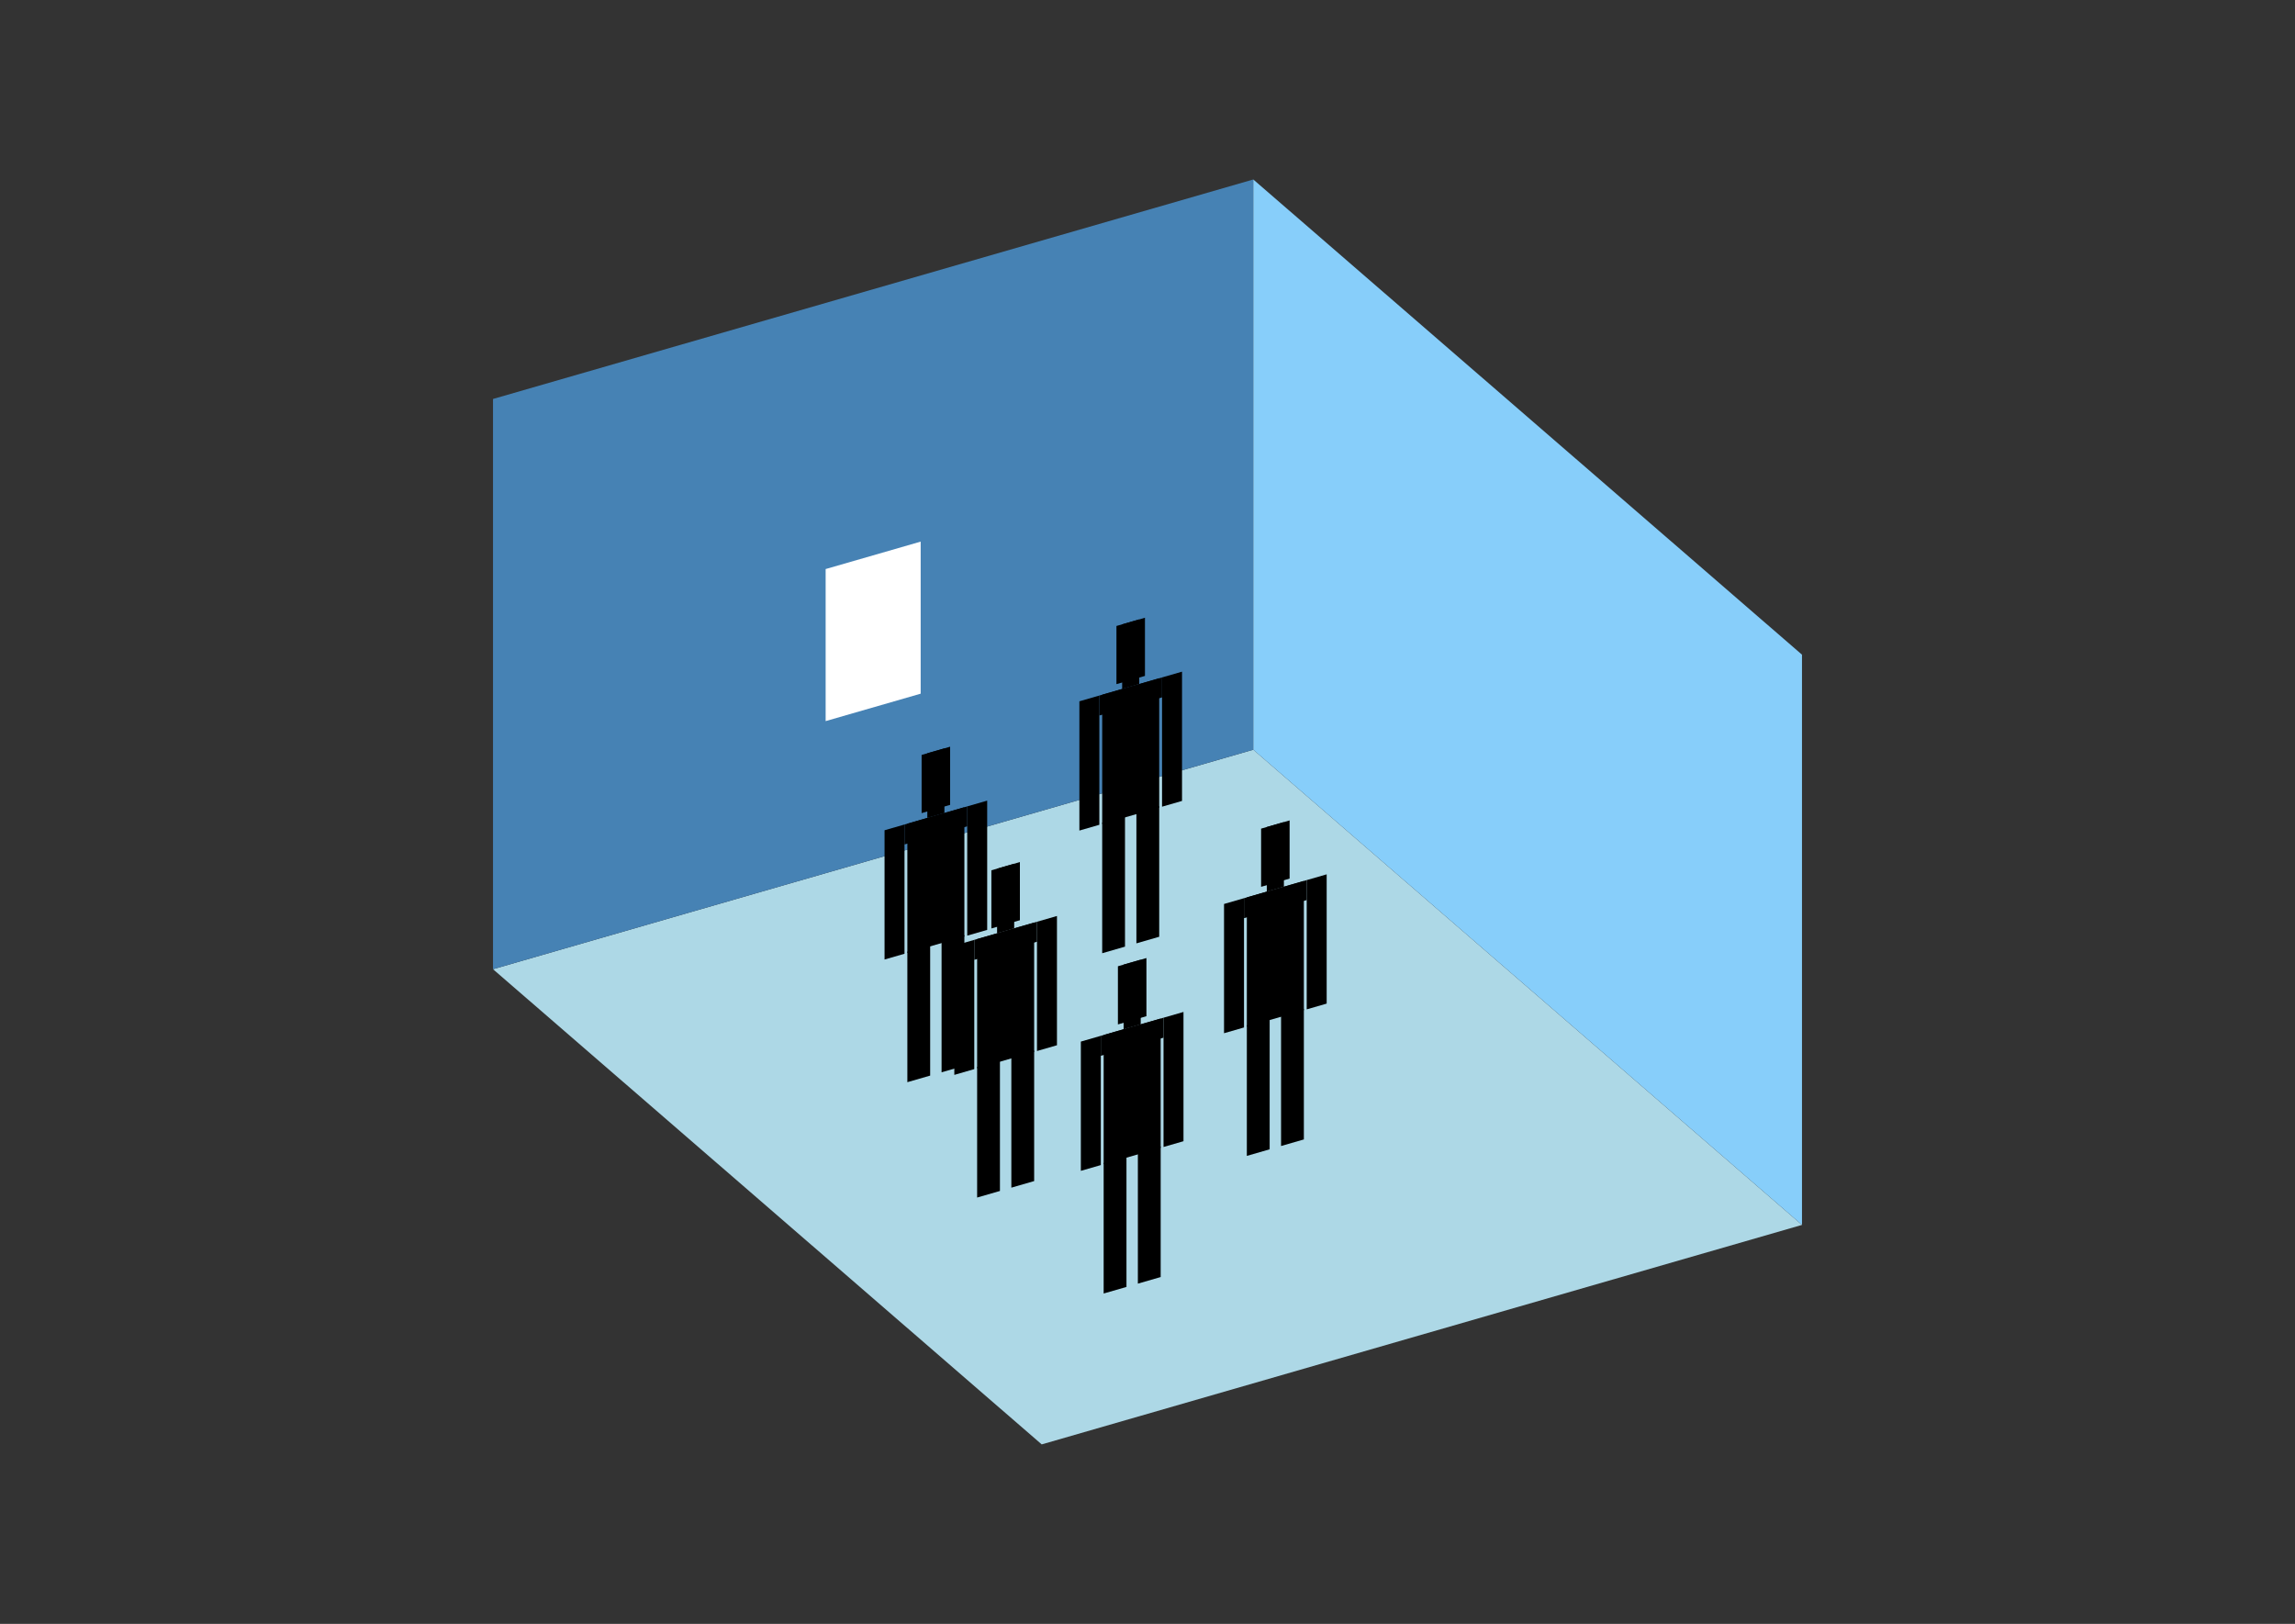 <?xml version="1.0" encoding="UTF-8"?>
<svg
  xmlns="http://www.w3.org/2000/svg"
  width="848"
  height="600"
  style="background-color:white"
>
  <rect width="100%" height="100%" fill="#333333" stroke="none"/>
  <polygon fill="lightblue" points="384.908,533.684 182.168,358.106 463.092,277.01 665.832,452.588" />
  <polygon fill="steelblue" points="182.168,358.106 182.168,147.412 463.092,66.316 463.092,277.01" />
  <polygon fill="lightskyblue" points="665.832,452.588 665.832,241.894 463.092,66.316 463.092,277.01" />
  <polygon fill="white" points="305.072,266.441 305.072,210.256 340.188,200.119 340.188,256.304" />
  <polygon fill="hsl(288.0,50.0%,70.716%)" points="407.259,352.203 407.259,303.968 415.687,301.535 415.687,349.77" />
  <polygon fill="hsl(288.0,50.0%,70.716%)" points="428.328,346.121 428.328,297.886 419.9,300.319 419.9,348.554" />
  <polygon fill="hsl(288.0,50.0%,70.716%)" points="398.831,306.879 398.831,259.121 406.205,256.993 406.205,304.75" />
  <polygon fill="hsl(288.0,50.0%,70.716%)" points="429.382,298.059 429.382,250.302 436.756,248.173 436.756,295.931" />
  <polygon fill="hsl(288.0,50.0%,70.716%)" points="406.205,264.367 406.205,256.993 429.382,250.302 429.382,257.676" />
  <polygon fill="hsl(288.0,50.0%,70.716%)" points="407.259,304.446 407.259,256.688 428.328,250.606 428.328,298.364" />
  <polygon fill="hsl(288.0,50.0%,70.716%)" points="412.526,252.78 412.526,231.289 423.061,228.248 423.061,249.739" />
  <polygon fill="hsl(288.0,50.0%,70.716%)" points="414.633,254.56 414.633,230.681 420.954,228.856 420.954,252.735" />
  <polygon fill="hsl(288.0,50.0%,64.978%)" points="335.267,399.851 335.267,351.616 343.695,349.183 343.695,397.418" />
  <polygon fill="hsl(288.0,50.0%,64.978%)" points="356.337,393.769 356.337,345.534 347.909,347.967 347.909,396.202" />
  <polygon fill="hsl(288.0,50.0%,64.978%)" points="326.84,354.527 326.84,306.769 334.214,304.641 334.214,352.398" />
  <polygon fill="hsl(288.0,50.0%,64.978%)" points="357.39,345.707 357.39,297.95 364.764,295.821 364.764,343.579" />
  <polygon fill="hsl(288.0,50.0%,64.978%)" points="334.214,312.015 334.214,304.641 357.39,297.95 357.39,305.324" />
  <polygon fill="hsl(288.0,50.0%,64.978%)" points="335.267,352.094 335.267,304.336 356.337,298.254 356.337,346.012" />
  <polygon fill="hsl(288.0,50.0%,64.978%)" points="340.535,300.428 340.535,278.937 351.069,275.896 351.069,297.387" />
  <polygon fill="hsl(288.0,50.0%,64.978%)" points="342.642,302.208 342.642,278.329 348.962,276.504 348.962,300.383" />
  <polygon fill="hsl(288.0,50.0%,54.285%)" points="361.049,442.475 361.049,394.24 369.476,391.808 369.476,440.042" />
  <polygon fill="hsl(288.0,50.0%,54.285%)" points="382.118,436.393 382.118,388.158 373.69,390.591 373.69,438.826" />
  <polygon fill="hsl(288.0,50.0%,54.285%)" points="352.621,397.151 352.621,349.394 359.995,347.265 359.995,395.022" />
  <polygon fill="hsl(288.0,50.0%,54.285%)" points="383.172,388.332 383.172,340.574 390.546,338.446 390.546,386.203" />
  <polygon fill="hsl(288.0,50.0%,54.285%)" points="359.995,354.639 359.995,347.265 383.172,340.574 383.172,347.949" />
  <polygon fill="hsl(288.0,50.0%,54.285%)" points="361.049,394.718 361.049,346.961 382.118,340.879 382.118,388.636" />
  <polygon fill="hsl(288.0,50.0%,54.285%)" points="366.316,343.052 366.316,321.562 376.851,318.521 376.851,340.011" />
  <polygon fill="hsl(288.0,50.0%,54.285%)" points="368.423,344.832 368.423,320.953 374.744,319.129 374.744,343.007" />
  <polygon fill="hsl(288.0,50.0%,51.427%)" points="460.707,427.087 460.707,378.852 469.135,376.419 469.135,424.654" />
  <polygon fill="hsl(288.0,50.0%,51.427%)" points="481.777,421.004 481.777,372.77 473.349,375.203 473.349,423.437" />
  <polygon fill="hsl(288.0,50.0%,51.427%)" points="452.28,381.762 452.28,334.005 459.654,331.876 459.654,379.634" />
  <polygon fill="hsl(288.0,50.0%,51.427%)" points="482.83,372.943 482.83,325.186 490.204,323.057 490.204,370.814" />
  <polygon fill="hsl(288.0,50.0%,51.427%)" points="459.654,339.251 459.654,331.876 482.83,325.186 482.83,332.56" />
  <polygon fill="hsl(288.0,50.0%,51.427%)" points="460.707,379.329 460.707,331.572 481.777,325.49 481.777,373.247" />
  <polygon fill="hsl(288.0,50.0%,51.427%)" points="465.975,327.664 465.975,306.173 476.509,303.132 476.509,324.623" />
  <polygon fill="hsl(288.0,50.0%,51.427%)" points="468.082,329.443 468.082,305.565 474.402,303.74 474.402,327.619" />
  <polygon fill="hsl(288.0,50.0%,43.829%)" points="407.801,477.933 407.801,429.698 416.229,427.265 416.229,475.5" />
  <polygon fill="hsl(288.0,50.0%,43.829%)" points="428.87,471.851 428.87,423.616 420.442,426.049 420.442,474.284" />
  <polygon fill="hsl(288.0,50.0%,43.829%)" points="399.373,432.608 399.373,384.851 406.747,382.722 406.747,430.48" />
  <polygon fill="hsl(288.0,50.0%,43.829%)" points="429.924,423.789 429.924,376.032 437.298,373.903 437.298,421.661" />
  <polygon fill="hsl(288.0,50.0%,43.829%)" points="406.747,390.097 406.747,382.722 429.924,376.032 429.924,383.406" />
  <polygon fill="hsl(288.0,50.0%,43.829%)" points="407.801,430.176 407.801,382.418 428.87,376.336 428.87,424.093" />
  <polygon fill="hsl(288.0,50.0%,43.829%)" points="413.068,378.51 413.068,357.019 423.603,353.978 423.603,375.469" />
  <polygon fill="hsl(288.0,50.0%,43.829%)" points="415.175,380.29 415.175,356.411 421.496,354.586 421.496,378.465" />
</svg>
